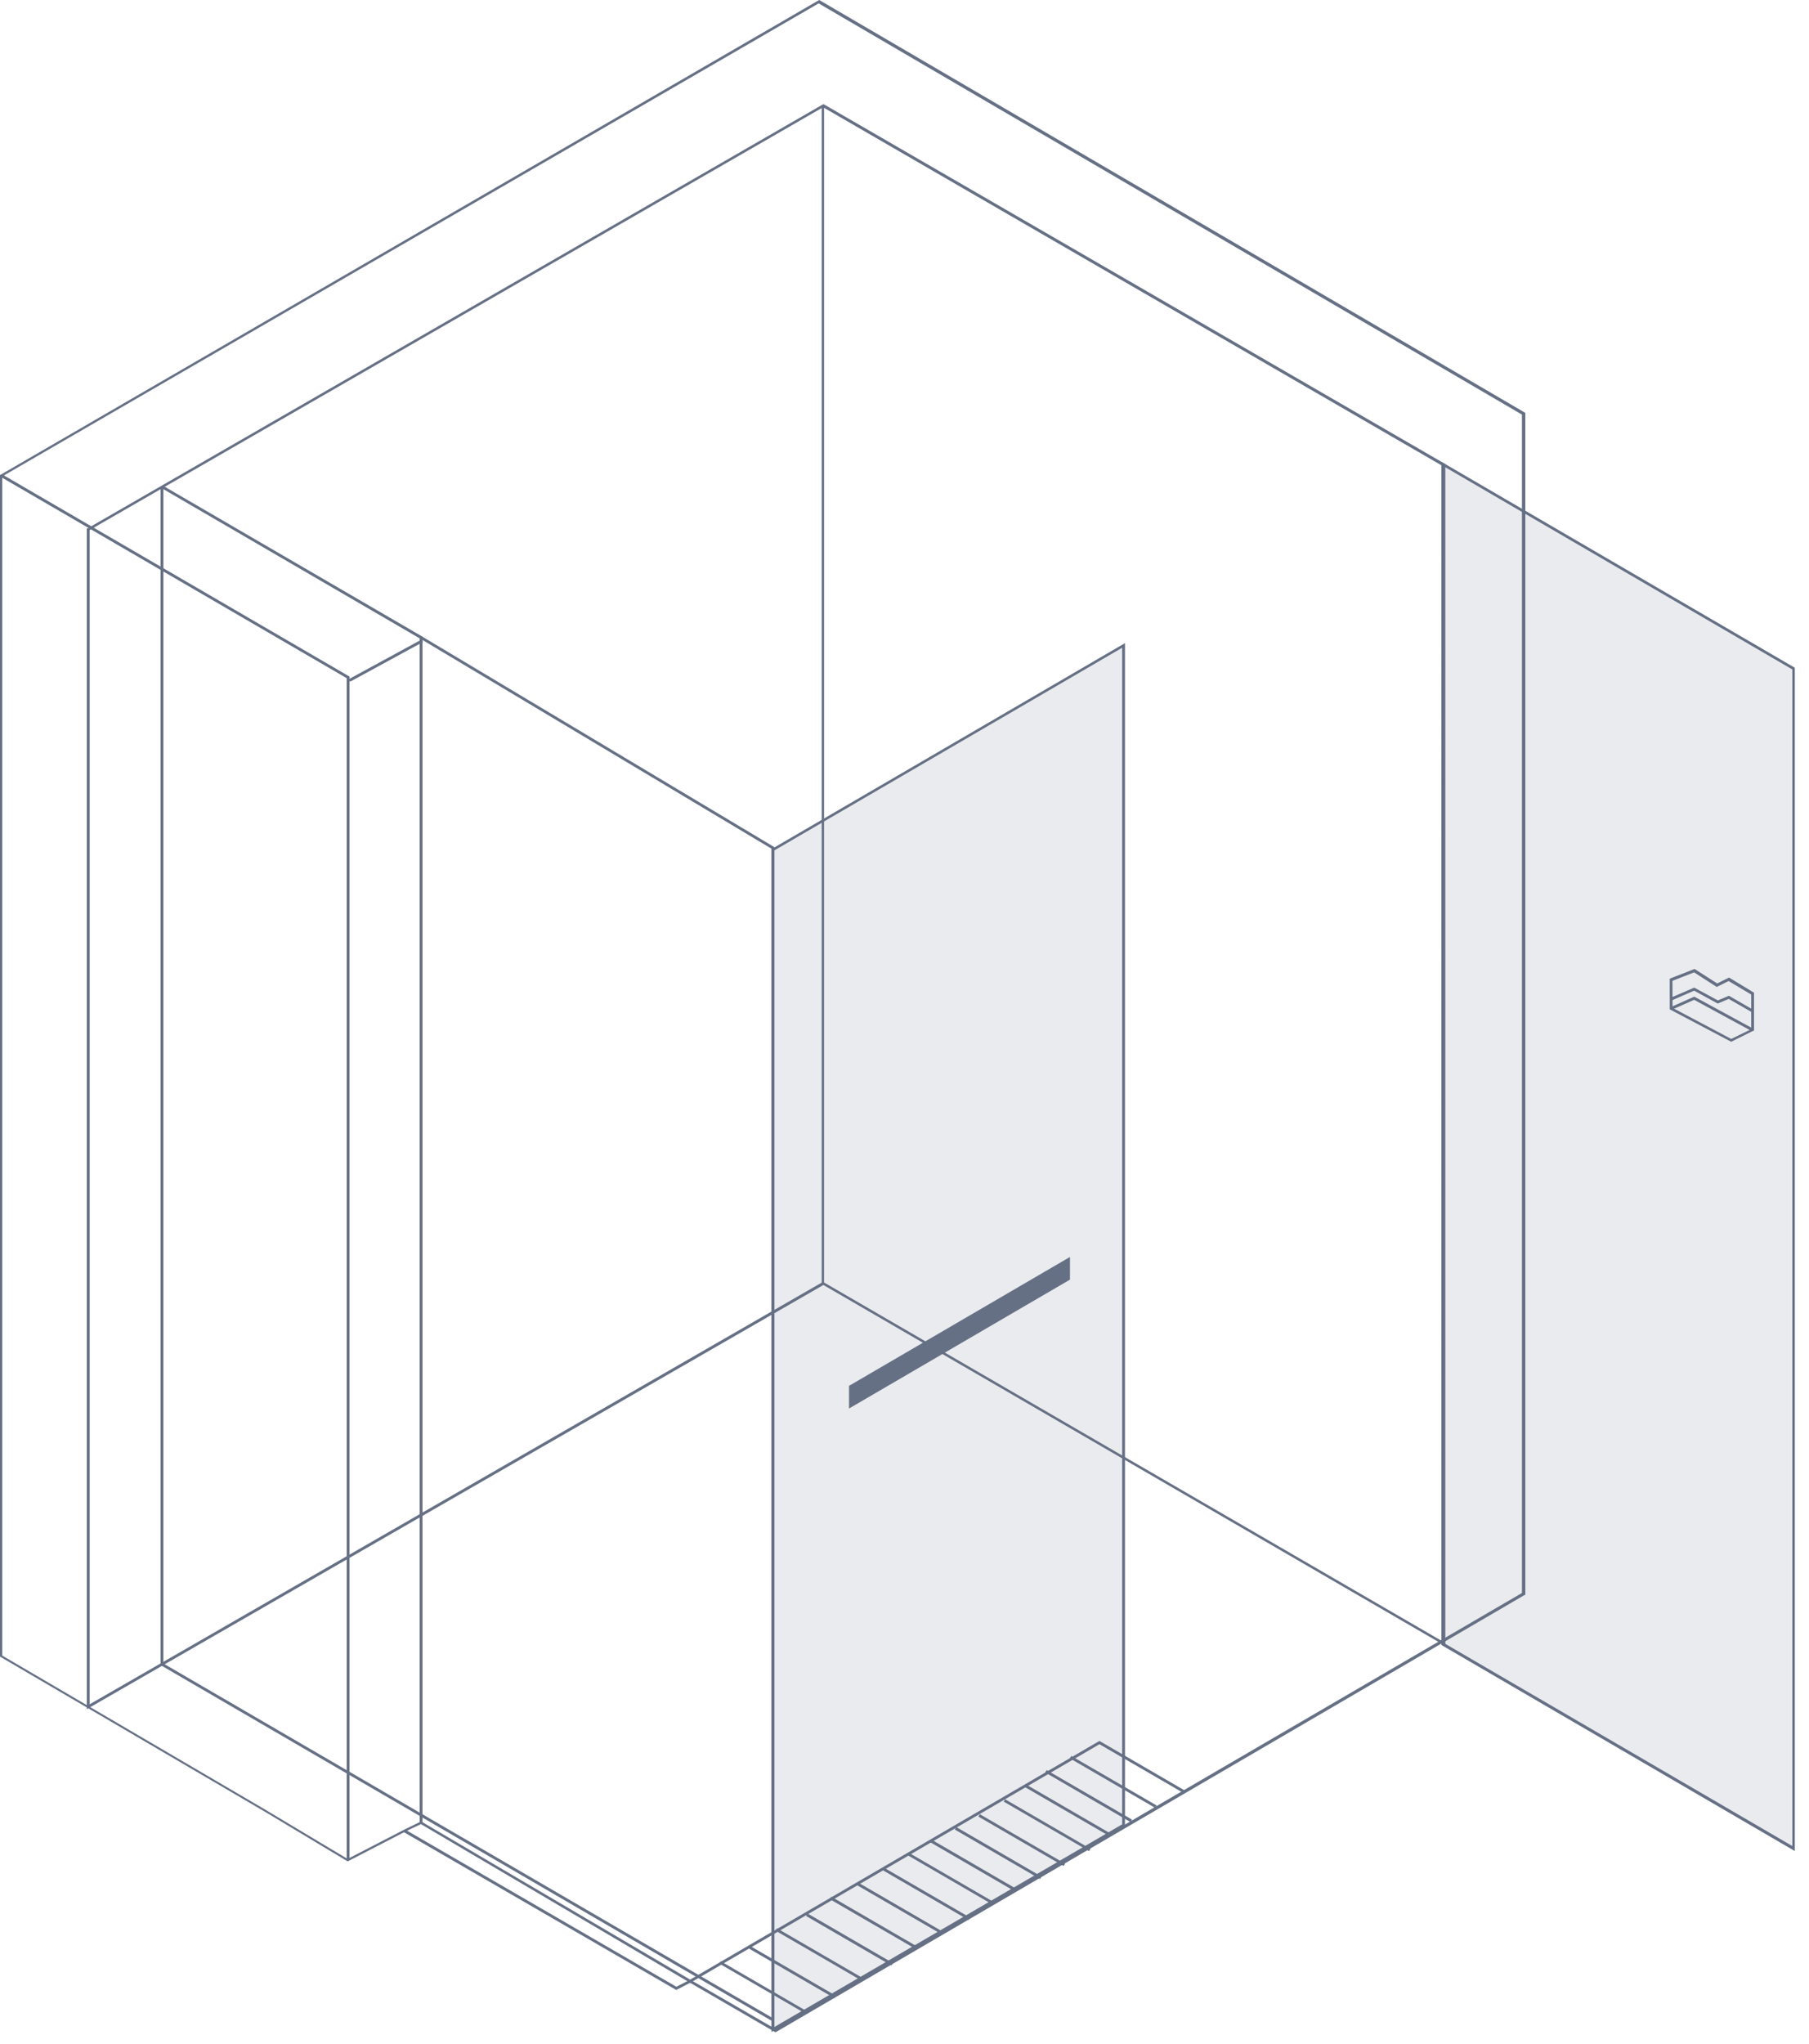 <svg width="108" height="122" viewBox="0 0 108 122" fill="none" xmlns="http://www.w3.org/2000/svg">
<path d="M46.298 121.299L41.157 118.318L25.129 108.873L24.292 109.271L20.778 111.086H20.737L15.765 108.104L0 98.876V28.333H0.041L48.908 0L91.064 24.643V95.199H91.017L46.298 121.299ZM25.142 108.711L41.204 118.156L46.264 121.083L90.862 95.078V24.744L48.875 0.202L48.281 0.546L0.135 28.434V98.815L15.813 107.996L20.751 110.951L24.184 109.177L25.142 108.711Z" fill="#667085"/>
<path d="M40.375 118.77L40.334 118.749L24.11 109.352L24.198 109.204L40.381 118.581L41.164 118.176L65.638 103.908L70.772 106.89L70.684 107.032L65.638 104.104L41.245 118.324L40.375 118.77Z" fill="#667085"/>
<path d="M63.379 75.892V76.088L51.188 83.198V83.002L63.379 75.892Z" fill="#667085" stroke="#667085" stroke-miterlimit="10"/>
<path d="M5.181 102.012V31.537H5.228L49.138 6.226H49.185L86.288 27.699V98.228L86.159 98.161L49.158 76.695L5.181 102.012ZM5.35 31.639V101.722L49.057 76.553V6.449L5.35 31.639ZM49.198 76.546L86.072 97.938V27.78L49.198 6.436V76.546Z" fill="#667085"/>
<path d="M66.266 109.608L61.173 106.654L61.254 106.505L66.347 109.46L66.266 109.608Z" fill="#667085"/>
<path d="M67.494 108.752L62.4 105.79L62.488 105.649L67.581 108.603L67.494 108.752Z" fill="#667085"/>
<path d="M68.964 107.902L63.871 104.947L63.959 104.805L69.052 107.76L68.964 107.902Z" fill="#667085"/>
<path d="M65.018 110.485L59.925 107.531L60.005 107.389L65.099 110.344L65.018 110.485Z" fill="#667085"/>
<path d="M63.5 111.376L58.407 108.421L58.494 108.28L63.588 111.234L63.5 111.376Z" fill="#667085"/>
<path d="M62.097 112.152L57.003 109.197L57.091 109.049L62.178 112.003L62.097 112.152Z" fill="#667085"/>
<path d="M60.639 112.914L55.546 109.959L55.634 109.811L60.727 112.766L60.639 112.914Z" fill="#667085"/>
<path d="M59.29 113.69L54.197 110.735L54.278 110.593L59.371 113.548L59.29 113.69Z" fill="#667085"/>
<path d="M57.82 114.594L52.727 111.639L52.807 111.491L57.901 114.445L57.82 114.594Z" fill="#667085"/>
<path d="M56.221 115.451L51.128 112.496L51.209 112.347L56.302 115.302L56.221 115.451Z" fill="#667085"/>
<path d="M54.636 116.307L49.542 113.353L49.63 113.204L54.723 116.159L54.636 116.307Z" fill="#667085"/>
<path d="M53.219 117.312L48.126 114.358L48.214 114.209L53.307 117.164L53.219 117.312Z" fill="#667085"/>
<path d="M51.398 118.189L46.304 115.235L46.392 115.093L51.485 118.048L51.398 118.189Z" fill="#667085"/>
<path d="M49.819 119.262L44.726 116.307L44.807 116.159L49.9 119.114L49.819 119.262Z" fill="#667085"/>
<path d="M48.038 120.152L42.945 117.198L43.026 117.056L48.119 120.011L48.038 120.152Z" fill="#667085"/>
<path d="M20.865 111.018H20.697V40.476L0.041 28.461L0.128 28.313L20.865 40.381V111.018Z" fill="#667085"/>
<path d="M25.223 108.806H25.055V38.101L9.627 29.122L9.714 28.981L25.223 38V108.806Z" fill="#667085"/>
<path d="M46.102 120.631L9.586 99.382V29.055H9.755V99.287L46.19 120.483L46.102 120.631Z" fill="#667085"/>
<path d="M25.174 38.169L20.819 40.54L20.9 40.688L25.254 38.317L25.174 38.169Z" fill="#667085"/>
<path d="M46.062 121.279V50.655H46.102L67.163 38.385V108.981H67.116L46.062 121.279ZM46.23 50.757V120.982L66.994 108.887V38.661L46.23 50.757Z" fill="#667085"/>
<path d="M46.23 121.198H46.062V50.656L25.095 38.121L25.183 37.98L46.23 50.561V121.198Z" fill="#667085"/>
<path opacity="0.14" d="M67.075 38.513L46.149 50.709V121.131L67.075 108.934V38.513Z" fill="#667085"/>
<path d="M107.153 110.479L107.025 110.405L86.052 98.181V27.564L86.18 27.638L107.153 39.855V110.479ZM86.24 98.086L107.005 110.182V39.956L86.24 27.861V98.086Z" fill="#667085"/>
<path d="M103.355 62.178L99.685 60.242V58.413L101.169 57.833L102.518 58.697L103.227 58.346L104.718 59.25V61.523H104.67L103.355 62.178ZM99.854 60.154L103.355 62.009L104.549 61.429V59.358L103.2 58.555L102.491 58.906L101.142 58.036L99.847 58.541L99.854 60.154Z" fill="#667085"/>
<path d="M104.596 61.55L101.142 59.675L99.807 60.268L99.739 60.113L101.149 59.486L101.19 59.506L104.677 61.402L104.596 61.55Z" fill="#667085"/>
<path d="M104.596 60.417L103.207 59.621L102.552 59.897L102.512 59.877L101.142 59.128L99.807 59.709L99.739 59.553L101.149 58.946L102.559 59.709L103.22 59.432L104.677 60.275L104.596 60.417Z" fill="#667085"/>
<g opacity="0.14">
<path d="M107.072 39.909L86.22 27.719L86.139 98.134L107.072 110.33V39.909Z" fill="#667085"/>
</g>
</svg>
